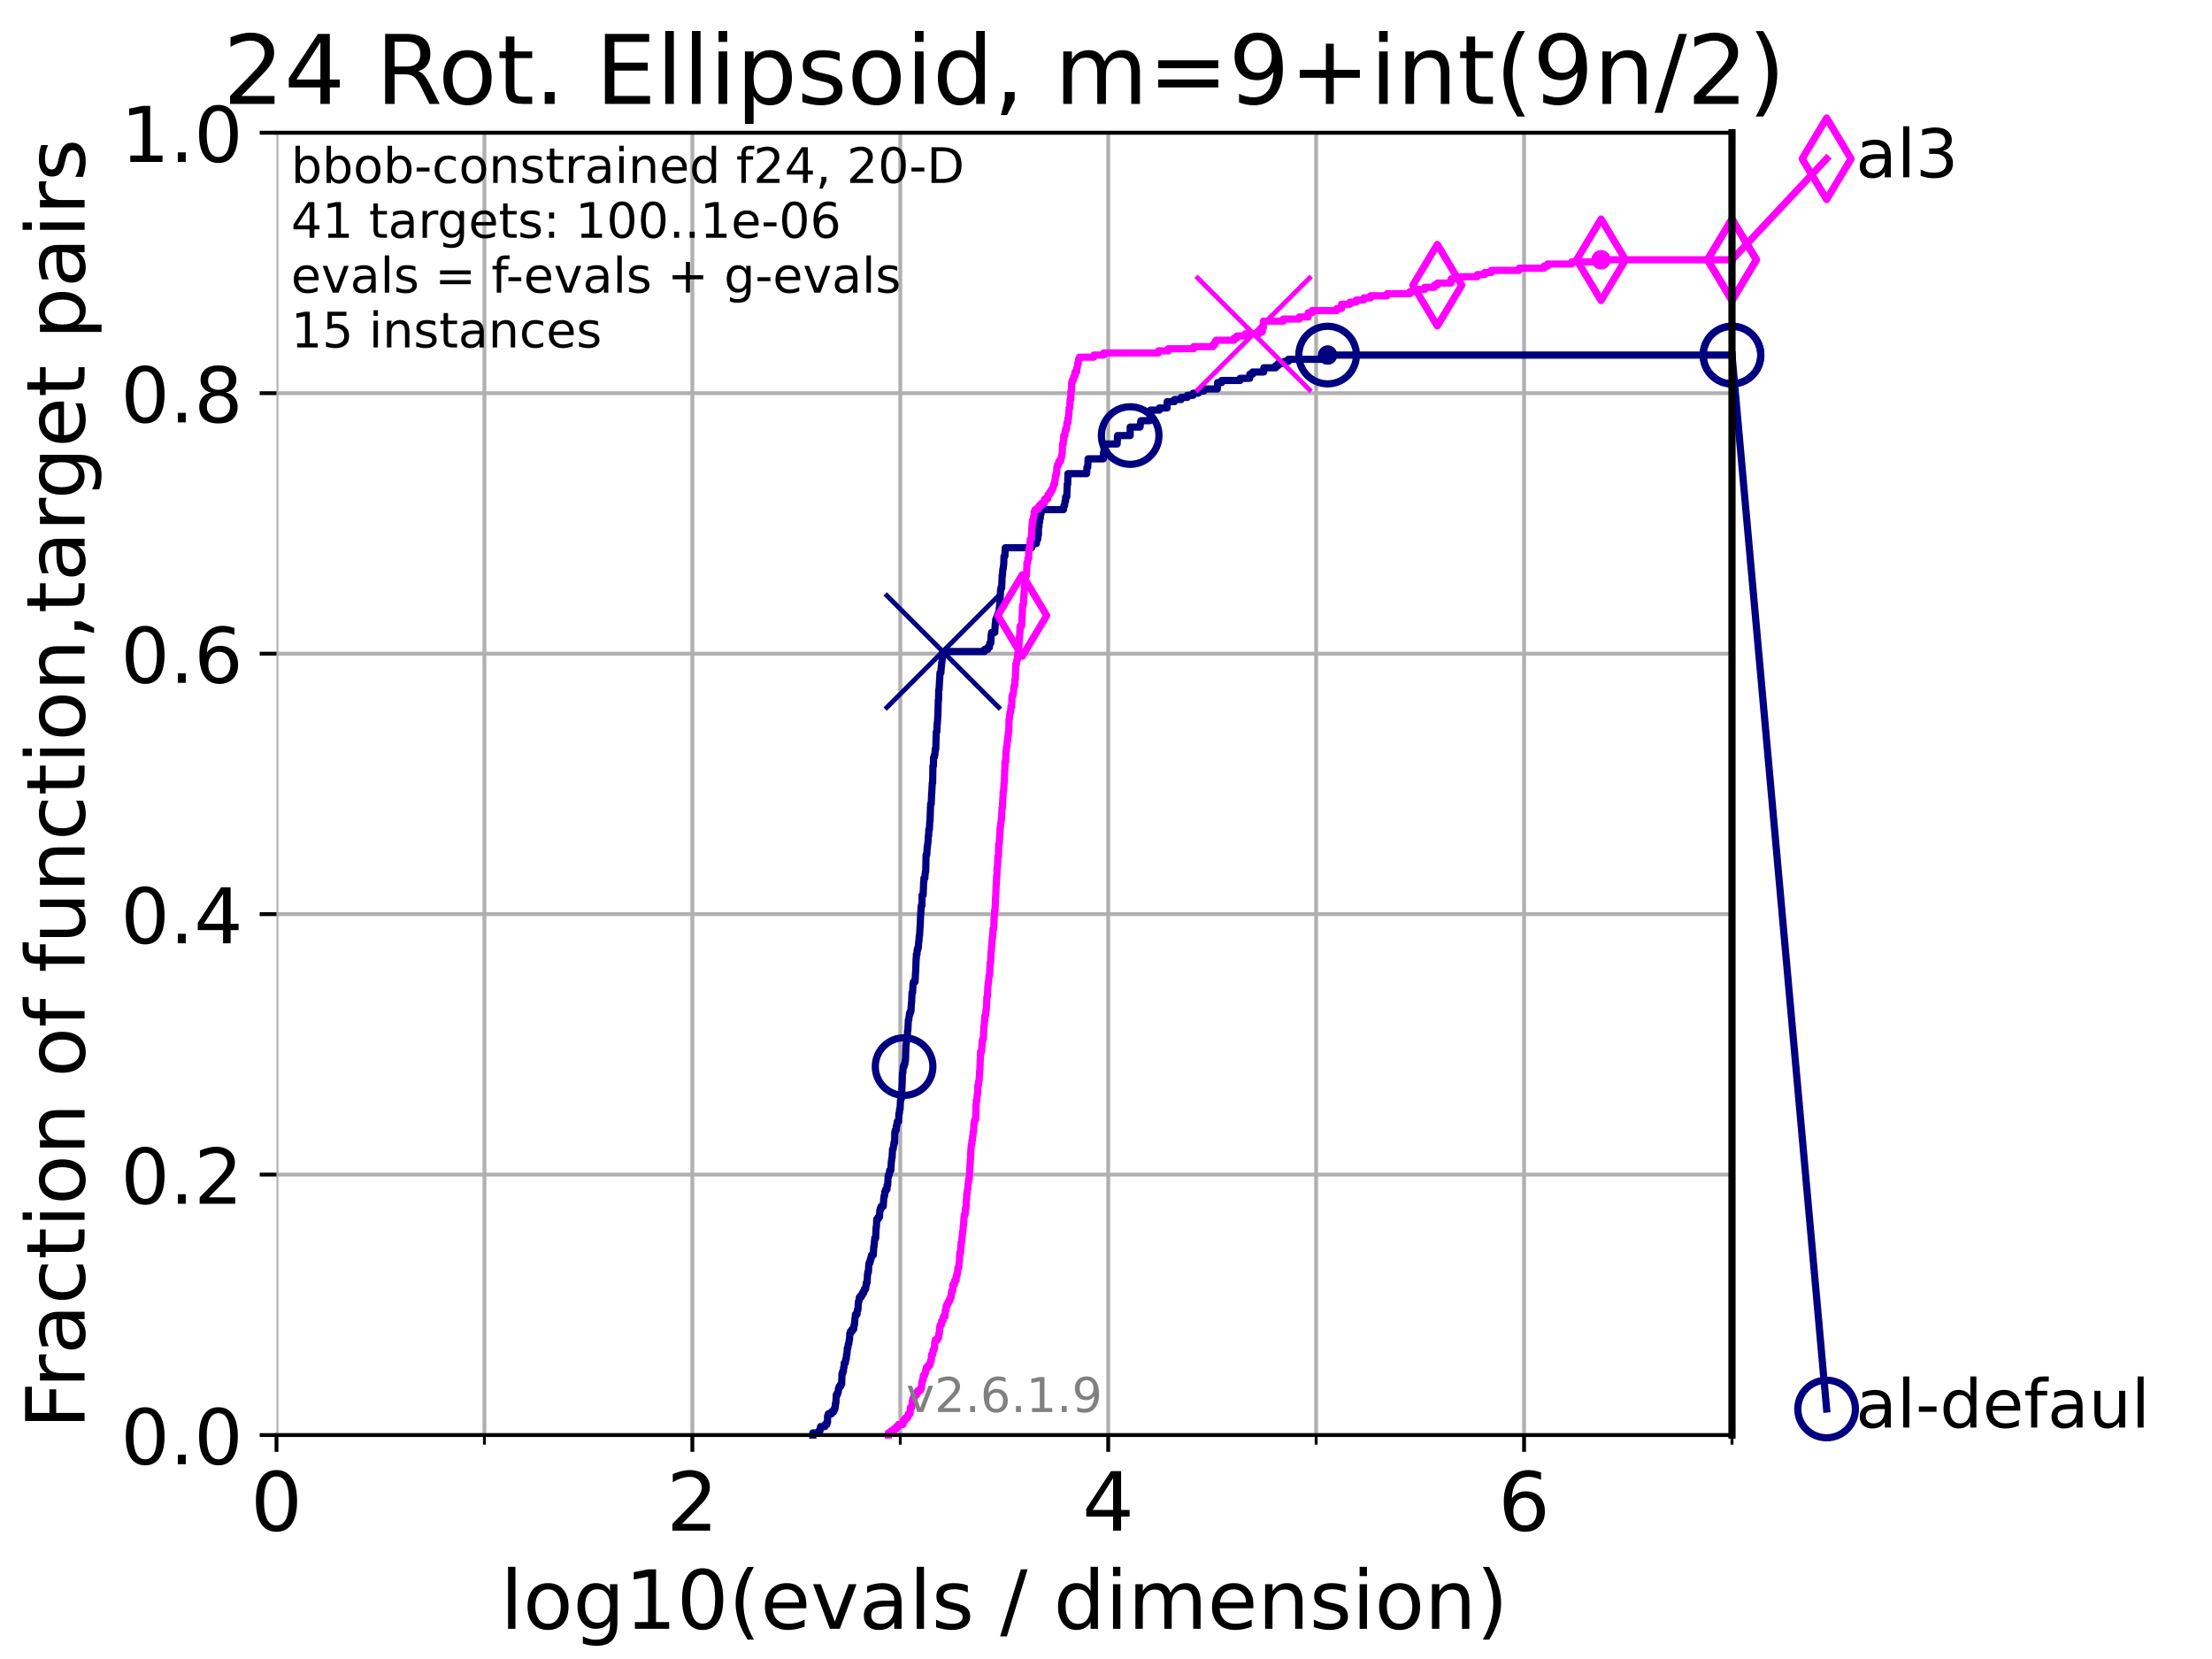 <?xml version="1.0" encoding="utf-8" standalone="no"?>
<!DOCTYPE svg PUBLIC "-//W3C//DTD SVG 1.1//EN"
  "http://www.w3.org/Graphics/SVG/1.1/DTD/svg11.dtd">
<!-- Created with matplotlib (https://matplotlib.org/) -->
<svg height="345.6pt" version="1.1" viewBox="0 0 460.8 345.6" width="460.8pt" xmlns="http://www.w3.org/2000/svg" xmlns:xlink="http://www.w3.org/1999/xlink">
 <defs>
  <style type="text/css">*{stroke-linecap:butt;stroke-linejoin:round;}</style>
 </defs>
 <g id="figure_1">
  <g id="patch_1">
   <path d="M 0 345.6 
L 460.8 345.6 
L 460.8 0 
L 0 0 
z
" style="fill:#ffffff;"/>
  </g>
  <g id="axes_1">
   <g id="patch_2">
    <path d="M 57.6 298.944 
L 360.806 298.944 
L 360.806 27.648 
L 57.6 27.648 
z
" style="fill:#ffffff;"/>
   </g>
   <g id="matplotlib.axis_1">
    <g id="xtick_1">
     <g id="line2d_1">
      <path clip-path="url(#p64e6e74371)" d="M 57.6 298.944 
L 57.6 27.648 
" style="fill:none;stroke:#b0b0b0;stroke-linecap:square;stroke-width:0.8;"/>
     </g>
     <g id="line2d_2">
      <defs>
       <path d="M 0 0 
L 0 3.5 
" id="m663b5f210f" style="stroke:#000000;stroke-width:0.8;"/>
      </defs>
      <g>
       <use style="stroke:#000000;stroke-width:0.8;" x="57.6" xlink:href="#m663b5f210f" y="298.944"/>
      </g>
     </g>
     <g id="text_1">
      <!-- 0 -->
      <g transform="translate(52.192 318.861)scale(0.17 -0.17)">
       <defs>
        <path d="M 31.781 66.406 
Q 24.172 66.406 20.328 58.906 
Q 16.5 51.422 16.5 36.375 
Q 16.5 21.391 20.328 13.891 
Q 24.172 6.391 31.781 6.391 
Q 39.453 6.391 43.281 13.891 
Q 47.125 21.391 47.125 36.375 
Q 47.125 51.422 43.281 58.906 
Q 39.453 66.406 31.781 66.406 
z
M 31.781 74.219 
Q 44.047 74.219 50.516 64.516 
Q 56.984 54.828 56.984 36.375 
Q 56.984 17.969 50.516 8.266 
Q 44.047 -1.422 31.781 -1.422 
Q 19.531 -1.422 13.062 8.266 
Q 6.594 17.969 6.594 36.375 
Q 6.594 54.828 13.062 64.516 
Q 19.531 74.219 31.781 74.219 
z
" id="DejaVuSans-48"/>
       </defs>
       <use xlink:href="#DejaVuSans-48"/>
      </g>
     </g>
    </g>
    <g id="xtick_2">
     <g id="line2d_3">
      <path clip-path="url(#p64e6e74371)" d="M 144.23 298.944 
L 144.23 27.648 
" style="fill:none;stroke:#b0b0b0;stroke-linecap:square;stroke-width:0.8;"/>
     </g>
     <g id="line2d_4">
      <g>
       <use style="stroke:#000000;stroke-width:0.8;" x="144.23" xlink:href="#m663b5f210f" y="298.944"/>
      </g>
     </g>
     <g id="text_2">
      <!-- 2 -->
      <g transform="translate(138.822 318.861)scale(0.17 -0.17)">
       <defs>
        <path d="M 19.188 8.297 
L 53.609 8.297 
L 53.609 0 
L 7.328 0 
L 7.328 8.297 
Q 12.938 14.109 22.625 23.891 
Q 32.328 33.688 34.812 36.531 
Q 39.547 41.844 41.422 45.531 
Q 43.312 49.219 43.312 52.781 
Q 43.312 58.594 39.234 62.25 
Q 35.156 65.922 28.609 65.922 
Q 23.969 65.922 18.812 64.312 
Q 13.672 62.703 7.812 59.422 
L 7.812 69.391 
Q 13.766 71.781 18.938 73 
Q 24.125 74.219 28.422 74.219 
Q 39.75 74.219 46.484 68.547 
Q 53.219 62.891 53.219 53.422 
Q 53.219 48.922 51.531 44.891 
Q 49.859 40.875 45.406 35.406 
Q 44.188 33.984 37.641 27.219 
Q 31.109 20.453 19.188 8.297 
z
" id="DejaVuSans-50"/>
       </defs>
       <use xlink:href="#DejaVuSans-50"/>
      </g>
     </g>
    </g>
    <g id="xtick_3">
     <g id="line2d_5">
      <path clip-path="url(#p64e6e74371)" d="M 230.861 298.944 
L 230.861 27.648 
" style="fill:none;stroke:#b0b0b0;stroke-linecap:square;stroke-width:0.8;"/>
     </g>
     <g id="line2d_6">
      <g>
       <use style="stroke:#000000;stroke-width:0.8;" x="230.861" xlink:href="#m663b5f210f" y="298.944"/>
      </g>
     </g>
     <g id="text_3">
      <!-- 4 -->
      <g transform="translate(225.453 318.861)scale(0.17 -0.17)">
       <defs>
        <path d="M 37.797 64.312 
L 12.891 25.391 
L 37.797 25.391 
z
M 35.203 72.906 
L 47.609 72.906 
L 47.609 25.391 
L 58.016 25.391 
L 58.016 17.188 
L 47.609 17.188 
L 47.609 0 
L 37.797 0 
L 37.797 17.188 
L 4.891 17.188 
L 4.891 26.703 
z
" id="DejaVuSans-52"/>
       </defs>
       <use xlink:href="#DejaVuSans-52"/>
      </g>
     </g>
    </g>
    <g id="xtick_4">
     <g id="line2d_7">
      <path clip-path="url(#p64e6e74371)" d="M 317.491 298.944 
L 317.491 27.648 
" style="fill:none;stroke:#b0b0b0;stroke-linecap:square;stroke-width:0.8;"/>
     </g>
     <g id="line2d_8">
      <g>
       <use style="stroke:#000000;stroke-width:0.8;" x="317.491" xlink:href="#m663b5f210f" y="298.944"/>
      </g>
     </g>
     <g id="text_4">
      <!-- 6 -->
      <g transform="translate(312.083 318.861)scale(0.17 -0.17)">
       <defs>
        <path d="M 33.016 40.375 
Q 26.375 40.375 22.484 35.828 
Q 18.609 31.297 18.609 23.391 
Q 18.609 15.531 22.484 10.953 
Q 26.375 6.391 33.016 6.391 
Q 39.656 6.391 43.531 10.953 
Q 47.406 15.531 47.406 23.391 
Q 47.406 31.297 43.531 35.828 
Q 39.656 40.375 33.016 40.375 
z
M 52.594 71.297 
L 52.594 62.312 
Q 48.875 64.062 45.094 64.984 
Q 41.312 65.922 37.594 65.922 
Q 27.828 65.922 22.672 59.328 
Q 17.531 52.734 16.797 39.406 
Q 19.672 43.656 24.016 45.922 
Q 28.375 48.188 33.594 48.188 
Q 44.578 48.188 50.953 41.516 
Q 57.328 34.859 57.328 23.391 
Q 57.328 12.156 50.688 5.359 
Q 44.047 -1.422 33.016 -1.422 
Q 20.359 -1.422 13.672 8.266 
Q 6.984 17.969 6.984 36.375 
Q 6.984 53.656 15.188 63.938 
Q 23.391 74.219 37.203 74.219 
Q 40.922 74.219 44.703 73.484 
Q 48.484 72.75 52.594 71.297 
z
" id="DejaVuSans-54"/>
       </defs>
       <use xlink:href="#DejaVuSans-54"/>
      </g>
     </g>
    </g>
    <g id="xtick_5">
     <g id="line2d_9">
      <path clip-path="url(#p64e6e74371)" d="M 100.915 298.944 
L 100.915 27.648 
" style="fill:none;stroke:#b0b0b0;stroke-linecap:square;stroke-width:0.8;"/>
     </g>
     <g id="line2d_10">
      <defs>
       <path d="M 0 0 
L 0 2 
" id="mc7a61b47db" style="stroke:#000000;stroke-width:0.6;"/>
      </defs>
      <g>
       <use style="stroke:#000000;stroke-width:0.6;" x="100.915" xlink:href="#mc7a61b47db" y="298.944"/>
      </g>
     </g>
    </g>
    <g id="xtick_6">
     <g id="line2d_11">
      <path clip-path="url(#p64e6e74371)" d="M 187.546 298.944 
L 187.546 27.648 
" style="fill:none;stroke:#b0b0b0;stroke-linecap:square;stroke-width:0.8;"/>
     </g>
     <g id="line2d_12">
      <g>
       <use style="stroke:#000000;stroke-width:0.6;" x="187.546" xlink:href="#mc7a61b47db" y="298.944"/>
      </g>
     </g>
    </g>
    <g id="xtick_7">
     <g id="line2d_13">
      <path clip-path="url(#p64e6e74371)" d="M 274.176 298.944 
L 274.176 27.648 
" style="fill:none;stroke:#b0b0b0;stroke-linecap:square;stroke-width:0.8;"/>
     </g>
     <g id="line2d_14">
      <g>
       <use style="stroke:#000000;stroke-width:0.6;" x="274.176" xlink:href="#mc7a61b47db" y="298.944"/>
      </g>
     </g>
    </g>
    <g id="xtick_8">
     <g id="line2d_15">
      <path clip-path="url(#p64e6e74371)" d="M 360.806 298.944 
L 360.806 27.648 
" style="fill:none;stroke:#b0b0b0;stroke-linecap:square;stroke-width:0.8;"/>
     </g>
     <g id="line2d_16">
      <g>
       <use style="stroke:#000000;stroke-width:0.6;" x="360.806" xlink:href="#mc7a61b47db" y="298.944"/>
      </g>
     </g>
    </g>
    <g id="text_5">
     <!-- log10(evals / dimension) -->
     <g transform="translate(104.239 339.314)scale(0.17 -0.17)">
      <defs>
       <path d="M 9.422 75.984 
L 18.406 75.984 
L 18.406 0 
L 9.422 0 
z
" id="DejaVuSans-108"/>
       <path d="M 30.609 48.391 
Q 23.391 48.391 19.188 42.75 
Q 14.984 37.109 14.984 27.297 
Q 14.984 17.484 19.156 11.844 
Q 23.344 6.203 30.609 6.203 
Q 37.797 6.203 41.984 11.859 
Q 46.188 17.531 46.188 27.297 
Q 46.188 37.016 41.984 42.703 
Q 37.797 48.391 30.609 48.391 
z
M 30.609 56 
Q 42.328 56 49.016 48.375 
Q 55.719 40.766 55.719 27.297 
Q 55.719 13.875 49.016 6.219 
Q 42.328 -1.422 30.609 -1.422 
Q 18.844 -1.422 12.172 6.219 
Q 5.516 13.875 5.516 27.297 
Q 5.516 40.766 12.172 48.375 
Q 18.844 56 30.609 56 
z
" id="DejaVuSans-111"/>
       <path d="M 45.406 27.984 
Q 45.406 37.75 41.375 43.109 
Q 37.359 48.484 30.078 48.484 
Q 22.859 48.484 18.828 43.109 
Q 14.797 37.75 14.797 27.984 
Q 14.797 18.266 18.828 12.891 
Q 22.859 7.516 30.078 7.516 
Q 37.359 7.516 41.375 12.891 
Q 45.406 18.266 45.406 27.984 
z
M 54.391 6.781 
Q 54.391 -7.172 48.188 -13.984 
Q 42 -20.797 29.203 -20.797 
Q 24.469 -20.797 20.266 -20.094 
Q 16.062 -19.391 12.109 -17.922 
L 12.109 -9.188 
Q 16.062 -11.328 19.922 -12.344 
Q 23.781 -13.375 27.781 -13.375 
Q 36.625 -13.375 41.016 -8.766 
Q 45.406 -4.156 45.406 5.172 
L 45.406 9.625 
Q 42.625 4.781 38.281 2.391 
Q 33.938 0 27.875 0 
Q 17.828 0 11.672 7.656 
Q 5.516 15.328 5.516 27.984 
Q 5.516 40.672 11.672 48.328 
Q 17.828 56 27.875 56 
Q 33.938 56 38.281 53.609 
Q 42.625 51.219 45.406 46.391 
L 45.406 54.688 
L 54.391 54.688 
z
" id="DejaVuSans-103"/>
       <path d="M 12.406 8.297 
L 28.516 8.297 
L 28.516 63.922 
L 10.984 60.406 
L 10.984 69.391 
L 28.422 72.906 
L 38.281 72.906 
L 38.281 8.297 
L 54.391 8.297 
L 54.391 0 
L 12.406 0 
z
" id="DejaVuSans-49"/>
       <path d="M 31 75.875 
Q 24.469 64.656 21.281 53.656 
Q 18.109 42.672 18.109 31.391 
Q 18.109 20.125 21.312 9.062 
Q 24.516 -2 31 -13.188 
L 23.188 -13.188 
Q 15.875 -1.703 12.234 9.375 
Q 8.594 20.453 8.594 31.391 
Q 8.594 42.281 12.203 53.312 
Q 15.828 64.359 23.188 75.875 
z
" id="DejaVuSans-40"/>
       <path d="M 56.203 29.594 
L 56.203 25.203 
L 14.891 25.203 
Q 15.484 15.922 20.484 11.062 
Q 25.484 6.203 34.422 6.203 
Q 39.594 6.203 44.453 7.469 
Q 49.312 8.734 54.109 11.281 
L 54.109 2.781 
Q 49.266 0.734 44.188 -0.344 
Q 39.109 -1.422 33.891 -1.422 
Q 20.797 -1.422 13.156 6.188 
Q 5.516 13.812 5.516 26.812 
Q 5.516 40.234 12.766 48.109 
Q 20.016 56 32.328 56 
Q 43.359 56 49.781 48.891 
Q 56.203 41.797 56.203 29.594 
z
M 47.219 32.234 
Q 47.125 39.594 43.094 43.984 
Q 39.062 48.391 32.422 48.391 
Q 24.906 48.391 20.391 44.141 
Q 15.875 39.891 15.188 32.172 
z
" id="DejaVuSans-101"/>
       <path d="M 2.984 54.688 
L 12.5 54.688 
L 29.594 8.797 
L 46.688 54.688 
L 56.203 54.688 
L 35.688 0 
L 23.484 0 
z
" id="DejaVuSans-118"/>
       <path d="M 34.281 27.484 
Q 23.391 27.484 19.188 25 
Q 14.984 22.516 14.984 16.5 
Q 14.984 11.719 18.141 8.906 
Q 21.297 6.109 26.703 6.109 
Q 34.188 6.109 38.703 11.406 
Q 43.219 16.703 43.219 25.484 
L 43.219 27.484 
z
M 52.203 31.203 
L 52.203 0 
L 43.219 0 
L 43.219 8.297 
Q 40.141 3.328 35.547 0.953 
Q 30.953 -1.422 24.312 -1.422 
Q 15.922 -1.422 10.953 3.297 
Q 6 8.016 6 15.922 
Q 6 25.141 12.172 29.828 
Q 18.359 34.516 30.609 34.516 
L 43.219 34.516 
L 43.219 35.406 
Q 43.219 41.609 39.141 45 
Q 35.062 48.391 27.688 48.391 
Q 23 48.391 18.547 47.266 
Q 14.109 46.141 10.016 43.891 
L 10.016 52.203 
Q 14.938 54.109 19.578 55.047 
Q 24.219 56 28.609 56 
Q 40.484 56 46.344 49.844 
Q 52.203 43.703 52.203 31.203 
z
" id="DejaVuSans-97"/>
       <path d="M 44.281 53.078 
L 44.281 44.578 
Q 40.484 46.531 36.375 47.5 
Q 32.281 48.484 27.875 48.484 
Q 21.188 48.484 17.844 46.438 
Q 14.5 44.391 14.5 40.281 
Q 14.5 37.156 16.891 35.375 
Q 19.281 33.594 26.516 31.984 
L 29.594 31.297 
Q 39.156 29.25 43.188 25.516 
Q 47.219 21.781 47.219 15.094 
Q 47.219 7.469 41.188 3.016 
Q 35.156 -1.422 24.609 -1.422 
Q 20.219 -1.422 15.453 -0.562 
Q 10.688 0.297 5.422 2 
L 5.422 11.281 
Q 10.406 8.688 15.234 7.391 
Q 20.062 6.109 24.812 6.109 
Q 31.156 6.109 34.562 8.281 
Q 37.984 10.453 37.984 14.406 
Q 37.984 18.062 35.516 20.016 
Q 33.062 21.969 24.703 23.781 
L 21.578 24.516 
Q 13.234 26.266 9.516 29.906 
Q 5.812 33.547 5.812 39.891 
Q 5.812 47.609 11.281 51.797 
Q 16.75 56 26.812 56 
Q 31.781 56 36.172 55.266 
Q 40.578 54.547 44.281 53.078 
z
" id="DejaVuSans-115"/>
       <path id="DejaVuSans-32"/>
       <path d="M 25.391 72.906 
L 33.688 72.906 
L 8.297 -9.281 
L 0 -9.281 
z
" id="DejaVuSans-47"/>
       <path d="M 45.406 46.391 
L 45.406 75.984 
L 54.391 75.984 
L 54.391 0 
L 45.406 0 
L 45.406 8.203 
Q 42.578 3.328 38.25 0.953 
Q 33.938 -1.422 27.875 -1.422 
Q 17.969 -1.422 11.734 6.484 
Q 5.516 14.406 5.516 27.297 
Q 5.516 40.188 11.734 48.094 
Q 17.969 56 27.875 56 
Q 33.938 56 38.25 53.625 
Q 42.578 51.266 45.406 46.391 
z
M 14.797 27.297 
Q 14.797 17.391 18.875 11.75 
Q 22.953 6.109 30.078 6.109 
Q 37.203 6.109 41.297 11.75 
Q 45.406 17.391 45.406 27.297 
Q 45.406 37.203 41.297 42.844 
Q 37.203 48.484 30.078 48.484 
Q 22.953 48.484 18.875 42.844 
Q 14.797 37.203 14.797 27.297 
z
" id="DejaVuSans-100"/>
       <path d="M 9.422 54.688 
L 18.406 54.688 
L 18.406 0 
L 9.422 0 
z
M 9.422 75.984 
L 18.406 75.984 
L 18.406 64.594 
L 9.422 64.594 
z
" id="DejaVuSans-105"/>
       <path d="M 52 44.188 
Q 55.375 50.25 60.062 53.125 
Q 64.75 56 71.094 56 
Q 79.641 56 84.281 50.016 
Q 88.922 44.047 88.922 33.016 
L 88.922 0 
L 79.891 0 
L 79.891 32.719 
Q 79.891 40.578 77.094 44.375 
Q 74.312 48.188 68.609 48.188 
Q 61.625 48.188 57.562 43.547 
Q 53.516 38.922 53.516 30.906 
L 53.516 0 
L 44.484 0 
L 44.484 32.719 
Q 44.484 40.625 41.703 44.406 
Q 38.922 48.188 33.109 48.188 
Q 26.219 48.188 22.156 43.531 
Q 18.109 38.875 18.109 30.906 
L 18.109 0 
L 9.078 0 
L 9.078 54.688 
L 18.109 54.688 
L 18.109 46.188 
Q 21.188 51.219 25.484 53.609 
Q 29.781 56 35.688 56 
Q 41.656 56 45.828 52.969 
Q 50 49.953 52 44.188 
z
" id="DejaVuSans-109"/>
       <path d="M 54.891 33.016 
L 54.891 0 
L 45.906 0 
L 45.906 32.719 
Q 45.906 40.484 42.875 44.328 
Q 39.844 48.188 33.797 48.188 
Q 26.516 48.188 22.312 43.547 
Q 18.109 38.922 18.109 30.906 
L 18.109 0 
L 9.078 0 
L 9.078 54.688 
L 18.109 54.688 
L 18.109 46.188 
Q 21.344 51.125 25.703 53.562 
Q 30.078 56 35.797 56 
Q 45.219 56 50.047 50.172 
Q 54.891 44.344 54.891 33.016 
z
" id="DejaVuSans-110"/>
       <path d="M 8.016 75.875 
L 15.828 75.875 
Q 23.141 64.359 26.781 53.312 
Q 30.422 42.281 30.422 31.391 
Q 30.422 20.453 26.781 9.375 
Q 23.141 -1.703 15.828 -13.188 
L 8.016 -13.188 
Q 14.5 -2 17.703 9.062 
Q 20.906 20.125 20.906 31.391 
Q 20.906 42.672 17.703 53.656 
Q 14.5 64.656 8.016 75.875 
z
" id="DejaVuSans-41"/>
      </defs>
      <use xlink:href="#DejaVuSans-108"/>
      <use x="27.783" xlink:href="#DejaVuSans-111"/>
      <use x="88.965" xlink:href="#DejaVuSans-103"/>
      <use x="152.441" xlink:href="#DejaVuSans-49"/>
      <use x="216.064" xlink:href="#DejaVuSans-48"/>
      <use x="279.688" xlink:href="#DejaVuSans-40"/>
      <use x="318.701" xlink:href="#DejaVuSans-101"/>
      <use x="380.225" xlink:href="#DejaVuSans-118"/>
      <use x="439.404" xlink:href="#DejaVuSans-97"/>
      <use x="500.684" xlink:href="#DejaVuSans-108"/>
      <use x="528.467" xlink:href="#DejaVuSans-115"/>
      <use x="580.566" xlink:href="#DejaVuSans-32"/>
      <use x="612.354" xlink:href="#DejaVuSans-47"/>
      <use x="646.045" xlink:href="#DejaVuSans-32"/>
      <use x="677.832" xlink:href="#DejaVuSans-100"/>
      <use x="741.309" xlink:href="#DejaVuSans-105"/>
      <use x="769.092" xlink:href="#DejaVuSans-109"/>
      <use x="866.504" xlink:href="#DejaVuSans-101"/>
      <use x="928.027" xlink:href="#DejaVuSans-110"/>
      <use x="991.406" xlink:href="#DejaVuSans-115"/>
      <use x="1043.506" xlink:href="#DejaVuSans-105"/>
      <use x="1071.289" xlink:href="#DejaVuSans-111"/>
      <use x="1132.471" xlink:href="#DejaVuSans-110"/>
      <use x="1195.85" xlink:href="#DejaVuSans-41"/>
     </g>
    </g>
   </g>
   <g id="matplotlib.axis_2">
    <g id="ytick_1">
     <g id="line2d_17">
      <path clip-path="url(#p64e6e74371)" d="M 57.6 298.944 
L 360.806 298.944 
" style="fill:none;stroke:#b0b0b0;stroke-linecap:square;stroke-width:0.8;"/>
     </g>
     <g id="line2d_18">
      <defs>
       <path d="M 0 0 
L -3.5 0 
" id="m6ffcc39609" style="stroke:#000000;stroke-width:0.8;"/>
      </defs>
      <g>
       <use style="stroke:#000000;stroke-width:0.8;" x="57.6" xlink:href="#m6ffcc39609" y="298.944"/>
      </g>
     </g>
     <g id="text_6">
      <!-- 0.0 -->
      <g transform="translate(25.155 305.023)scale(0.16 -0.16)">
       <defs>
        <path d="M 10.688 12.406 
L 21 12.406 
L 21 0 
L 10.688 0 
z
" id="DejaVuSans-46"/>
       </defs>
       <use xlink:href="#DejaVuSans-48"/>
       <use x="63.623" xlink:href="#DejaVuSans-46"/>
       <use x="95.41" xlink:href="#DejaVuSans-48"/>
      </g>
     </g>
    </g>
    <g id="ytick_2">
     <g id="line2d_19">
      <path clip-path="url(#p64e6e74371)" d="M 57.6 244.685 
L 360.806 244.685 
" style="fill:none;stroke:#b0b0b0;stroke-linecap:square;stroke-width:0.8;"/>
     </g>
     <g id="line2d_20">
      <g>
       <use style="stroke:#000000;stroke-width:0.8;" x="57.6" xlink:href="#m6ffcc39609" y="244.685"/>
      </g>
     </g>
     <g id="text_7">
      <!-- 0.2 -->
      <g transform="translate(25.155 250.764)scale(0.16 -0.16)">
       <use xlink:href="#DejaVuSans-48"/>
       <use x="63.623" xlink:href="#DejaVuSans-46"/>
       <use x="95.41" xlink:href="#DejaVuSans-50"/>
      </g>
     </g>
    </g>
    <g id="ytick_3">
     <g id="line2d_21">
      <path clip-path="url(#p64e6e74371)" d="M 57.6 190.426 
L 360.806 190.426 
" style="fill:none;stroke:#b0b0b0;stroke-linecap:square;stroke-width:0.8;"/>
     </g>
     <g id="line2d_22">
      <g>
       <use style="stroke:#000000;stroke-width:0.8;" x="57.6" xlink:href="#m6ffcc39609" y="190.426"/>
      </g>
     </g>
     <g id="text_8">
      <!-- 0.4 -->
      <g transform="translate(25.155 196.504)scale(0.16 -0.16)">
       <use xlink:href="#DejaVuSans-48"/>
       <use x="63.623" xlink:href="#DejaVuSans-46"/>
       <use x="95.41" xlink:href="#DejaVuSans-52"/>
      </g>
     </g>
    </g>
    <g id="ytick_4">
     <g id="line2d_23">
      <path clip-path="url(#p64e6e74371)" d="M 57.6 136.166 
L 360.806 136.166 
" style="fill:none;stroke:#b0b0b0;stroke-linecap:square;stroke-width:0.8;"/>
     </g>
     <g id="line2d_24">
      <g>
       <use style="stroke:#000000;stroke-width:0.8;" x="57.6" xlink:href="#m6ffcc39609" y="136.166"/>
      </g>
     </g>
     <g id="text_9">
      <!-- 0.6 -->
      <g transform="translate(25.155 142.245)scale(0.16 -0.16)">
       <use xlink:href="#DejaVuSans-48"/>
       <use x="63.623" xlink:href="#DejaVuSans-46"/>
       <use x="95.41" xlink:href="#DejaVuSans-54"/>
      </g>
     </g>
    </g>
    <g id="ytick_5">
     <g id="line2d_25">
      <path clip-path="url(#p64e6e74371)" d="M 57.6 81.907 
L 360.806 81.907 
" style="fill:none;stroke:#b0b0b0;stroke-linecap:square;stroke-width:0.8;"/>
     </g>
     <g id="line2d_26">
      <g>
       <use style="stroke:#000000;stroke-width:0.8;" x="57.6" xlink:href="#m6ffcc39609" y="81.907"/>
      </g>
     </g>
     <g id="text_10">
      <!-- 0.8 -->
      <g transform="translate(25.155 87.986)scale(0.16 -0.16)">
       <defs>
        <path d="M 31.781 34.625 
Q 24.75 34.625 20.719 30.859 
Q 16.703 27.094 16.703 20.516 
Q 16.703 13.922 20.719 10.156 
Q 24.75 6.391 31.781 6.391 
Q 38.812 6.391 42.859 10.172 
Q 46.922 13.969 46.922 20.516 
Q 46.922 27.094 42.891 30.859 
Q 38.875 34.625 31.781 34.625 
z
M 21.922 38.812 
Q 15.578 40.375 12.031 44.719 
Q 8.5 49.078 8.5 55.328 
Q 8.5 64.062 14.719 69.141 
Q 20.953 74.219 31.781 74.219 
Q 42.672 74.219 48.875 69.141 
Q 55.078 64.062 55.078 55.328 
Q 55.078 49.078 51.531 44.719 
Q 48 40.375 41.703 38.812 
Q 48.828 37.156 52.797 32.312 
Q 56.781 27.484 56.781 20.516 
Q 56.781 9.906 50.312 4.234 
Q 43.844 -1.422 31.781 -1.422 
Q 19.734 -1.422 13.25 4.234 
Q 6.781 9.906 6.781 20.516 
Q 6.781 27.484 10.781 32.312 
Q 14.797 37.156 21.922 38.812 
z
M 18.312 54.391 
Q 18.312 48.734 21.844 45.562 
Q 25.391 42.391 31.781 42.391 
Q 38.141 42.391 41.719 45.562 
Q 45.312 48.734 45.312 54.391 
Q 45.312 60.062 41.719 63.234 
Q 38.141 66.406 31.781 66.406 
Q 25.391 66.406 21.844 63.234 
Q 18.312 60.062 18.312 54.391 
z
" id="DejaVuSans-56"/>
       </defs>
       <use xlink:href="#DejaVuSans-48"/>
       <use x="63.623" xlink:href="#DejaVuSans-46"/>
       <use x="95.41" xlink:href="#DejaVuSans-56"/>
      </g>
     </g>
    </g>
    <g id="ytick_6">
     <g id="line2d_27">
      <path clip-path="url(#p64e6e74371)" d="M 57.6 27.648 
L 360.806 27.648 
" style="fill:none;stroke:#b0b0b0;stroke-linecap:square;stroke-width:0.8;"/>
     </g>
     <g id="line2d_28">
      <g>
       <use style="stroke:#000000;stroke-width:0.8;" x="57.6" xlink:href="#m6ffcc39609" y="27.648"/>
      </g>
     </g>
     <g id="text_11">
      <!-- 1.0 -->
      <g transform="translate(25.155 33.727)scale(0.16 -0.16)">
       <use xlink:href="#DejaVuSans-49"/>
       <use x="63.623" xlink:href="#DejaVuSans-46"/>
       <use x="95.41" xlink:href="#DejaVuSans-48"/>
      </g>
     </g>
    </g>
    <g id="text_12">
     <!-- Fraction of function,target pairs -->
     <g transform="translate(17.62 297.681)rotate(-90)scale(0.17 -0.17)">
      <defs>
       <path d="M 9.812 72.906 
L 51.703 72.906 
L 51.703 64.594 
L 19.672 64.594 
L 19.672 43.109 
L 48.578 43.109 
L 48.578 34.812 
L 19.672 34.812 
L 19.672 0 
L 9.812 0 
z
" id="DejaVuSans-70"/>
       <path d="M 41.109 46.297 
Q 39.594 47.172 37.812 47.578 
Q 36.031 48 33.891 48 
Q 26.266 48 22.188 43.047 
Q 18.109 38.094 18.109 28.812 
L 18.109 0 
L 9.078 0 
L 9.078 54.688 
L 18.109 54.688 
L 18.109 46.188 
Q 20.953 51.172 25.484 53.578 
Q 30.031 56 36.531 56 
Q 37.453 56 38.578 55.875 
Q 39.703 55.766 41.062 55.516 
z
" id="DejaVuSans-114"/>
       <path d="M 48.781 52.594 
L 48.781 44.188 
Q 44.969 46.297 41.141 47.344 
Q 37.312 48.391 33.406 48.391 
Q 24.656 48.391 19.812 42.844 
Q 14.984 37.312 14.984 27.297 
Q 14.984 17.281 19.812 11.734 
Q 24.656 6.203 33.406 6.203 
Q 37.312 6.203 41.141 7.25 
Q 44.969 8.297 48.781 10.406 
L 48.781 2.094 
Q 45.016 0.344 40.984 -0.531 
Q 36.969 -1.422 32.422 -1.422 
Q 20.062 -1.422 12.781 6.344 
Q 5.516 14.109 5.516 27.297 
Q 5.516 40.672 12.859 48.328 
Q 20.219 56 33.016 56 
Q 37.156 56 41.109 55.141 
Q 45.062 54.297 48.781 52.594 
z
" id="DejaVuSans-99"/>
       <path d="M 18.312 70.219 
L 18.312 54.688 
L 36.812 54.688 
L 36.812 47.703 
L 18.312 47.703 
L 18.312 18.016 
Q 18.312 11.328 20.141 9.422 
Q 21.969 7.516 27.594 7.516 
L 36.812 7.516 
L 36.812 0 
L 27.594 0 
Q 17.188 0 13.234 3.875 
Q 9.281 7.766 9.281 18.016 
L 9.281 47.703 
L 2.688 47.703 
L 2.688 54.688 
L 9.281 54.688 
L 9.281 70.219 
z
" id="DejaVuSans-116"/>
       <path d="M 37.109 75.984 
L 37.109 68.5 
L 28.516 68.5 
Q 23.688 68.5 21.797 66.547 
Q 19.922 64.594 19.922 59.516 
L 19.922 54.688 
L 34.719 54.688 
L 34.719 47.703 
L 19.922 47.703 
L 19.922 0 
L 10.891 0 
L 10.891 47.703 
L 2.297 47.703 
L 2.297 54.688 
L 10.891 54.688 
L 10.891 58.5 
Q 10.891 67.625 15.141 71.797 
Q 19.391 75.984 28.609 75.984 
z
" id="DejaVuSans-102"/>
       <path d="M 8.5 21.578 
L 8.5 54.688 
L 17.484 54.688 
L 17.484 21.922 
Q 17.484 14.156 20.5 10.266 
Q 23.531 6.391 29.594 6.391 
Q 36.859 6.391 41.078 11.031 
Q 45.312 15.672 45.312 23.688 
L 45.312 54.688 
L 54.297 54.688 
L 54.297 0 
L 45.312 0 
L 45.312 8.406 
Q 42.047 3.422 37.719 1 
Q 33.406 -1.422 27.688 -1.422 
Q 18.266 -1.422 13.375 4.438 
Q 8.5 10.297 8.5 21.578 
z
M 31.109 56 
z
" id="DejaVuSans-117"/>
       <path d="M 11.719 12.406 
L 22.016 12.406 
L 22.016 4 
L 14.016 -11.625 
L 7.719 -11.625 
L 11.719 4 
z
" id="DejaVuSans-44"/>
       <path d="M 18.109 8.203 
L 18.109 -20.797 
L 9.078 -20.797 
L 9.078 54.688 
L 18.109 54.688 
L 18.109 46.391 
Q 20.953 51.266 25.266 53.625 
Q 29.594 56 35.594 56 
Q 45.562 56 51.781 48.094 
Q 58.016 40.188 58.016 27.297 
Q 58.016 14.406 51.781 6.484 
Q 45.562 -1.422 35.594 -1.422 
Q 29.594 -1.422 25.266 0.953 
Q 20.953 3.328 18.109 8.203 
z
M 48.688 27.297 
Q 48.688 37.203 44.609 42.844 
Q 40.531 48.484 33.406 48.484 
Q 26.266 48.484 22.188 42.844 
Q 18.109 37.203 18.109 27.297 
Q 18.109 17.391 22.188 11.75 
Q 26.266 6.109 33.406 6.109 
Q 40.531 6.109 44.609 11.75 
Q 48.688 17.391 48.688 27.297 
z
" id="DejaVuSans-112"/>
      </defs>
      <use xlink:href="#DejaVuSans-70"/>
      <use x="50.27" xlink:href="#DejaVuSans-114"/>
      <use x="91.383" xlink:href="#DejaVuSans-97"/>
      <use x="152.662" xlink:href="#DejaVuSans-99"/>
      <use x="207.643" xlink:href="#DejaVuSans-116"/>
      <use x="246.852" xlink:href="#DejaVuSans-105"/>
      <use x="274.635" xlink:href="#DejaVuSans-111"/>
      <use x="335.816" xlink:href="#DejaVuSans-110"/>
      <use x="399.195" xlink:href="#DejaVuSans-32"/>
      <use x="430.982" xlink:href="#DejaVuSans-111"/>
      <use x="492.164" xlink:href="#DejaVuSans-102"/>
      <use x="527.369" xlink:href="#DejaVuSans-32"/>
      <use x="559.156" xlink:href="#DejaVuSans-102"/>
      <use x="594.361" xlink:href="#DejaVuSans-117"/>
      <use x="657.74" xlink:href="#DejaVuSans-110"/>
      <use x="721.119" xlink:href="#DejaVuSans-99"/>
      <use x="776.1" xlink:href="#DejaVuSans-116"/>
      <use x="815.309" xlink:href="#DejaVuSans-105"/>
      <use x="843.092" xlink:href="#DejaVuSans-111"/>
      <use x="904.273" xlink:href="#DejaVuSans-110"/>
      <use x="967.652" xlink:href="#DejaVuSans-44"/>
      <use x="999.439" xlink:href="#DejaVuSans-116"/>
      <use x="1038.648" xlink:href="#DejaVuSans-97"/>
      <use x="1099.928" xlink:href="#DejaVuSans-114"/>
      <use x="1139.291" xlink:href="#DejaVuSans-103"/>
      <use x="1202.768" xlink:href="#DejaVuSans-101"/>
      <use x="1264.291" xlink:href="#DejaVuSans-116"/>
      <use x="1303.5" xlink:href="#DejaVuSans-32"/>
      <use x="1335.287" xlink:href="#DejaVuSans-112"/>
      <use x="1398.764" xlink:href="#DejaVuSans-97"/>
      <use x="1460.043" xlink:href="#DejaVuSans-105"/>
      <use x="1487.826" xlink:href="#DejaVuSans-114"/>
      <use x="1528.939" xlink:href="#DejaVuSans-115"/>
     </g>
    </g>
   </g>
   <g id="line2d_29">
    <defs>
     <path d="M 0 1.5 
C 0.398 1.5 0.779 1.342 1.061 1.061 
C 1.342 0.779 1.5 0.398 1.5 0 
C 1.5 -0.398 1.342 -0.779 1.061 -1.061 
C 0.779 -1.342 0.398 -1.5 0 -1.5 
C -0.398 -1.5 -0.779 -1.342 -1.061 -1.061 
C -1.342 -0.779 -1.5 -0.398 -1.5 0 
C -1.5 0.398 -1.342 0.779 -1.061 1.061 
C -0.779 1.342 -0.398 1.5 0 1.5 
z
" id="mec619e51fd" style="stroke:#000080;"/>
    </defs>
    <g>
     <use style="fill:#000080;stroke:#000080;" x="276.567" xlink:href="#mec619e51fd" y="73.967"/>
     <use style="fill:#000080;stroke:#000080;" x="276.567" xlink:href="#mec619e51fd" y="73.967"/>
    </g>
   </g>
   <g id="line2d_30">
    <path d="M 169.327 298.944 
L 169.327 298.503 
L 170.624 298.503 
L 170.624 298.062 
L 170.831 298.062 
L 170.831 297.621 
L 170.945 297.621 
L 170.945 297.179 
L 171.863 297.179 
L 171.863 296.738 
L 172.249 296.738 
L 172.249 296.297 
L 172.392 296.297 
L 172.396 294.974 
L 172.556 294.974 
L 172.556 294.533 
L 173.228 294.533 
L 173.228 294.092 
L 173.682 294.092 
L 173.682 293.65 
L 173.889 293.65 
L 173.889 293.209 
L 174.013 293.209 
L 174.032 292.327 
L 174.128 292.327 
L 174.209 290.562 
L 174.437 290.562 
L 174.437 290.121 
L 174.591 290.121 
L 174.662 289.239 
L 174.822 289.239 
L 174.822 288.798 
L 175.112 288.798 
L 175.112 288.357 
L 175.34 288.357 
L 175.394 286.151 
L 175.53 286.151 
L 175.53 285.71 
L 175.686 285.71 
L 175.753 284.828 
L 175.823 284.828 
L 175.865 283.946 
L 176.098 283.946 
L 176.205 283.063 
L 176.294 283.063 
L 176.349 282.181 
L 176.434 282.181 
L 176.509 280.858 
L 176.606 280.858 
L 176.717 279.975 
L 176.817 279.975 
L 176.907 279.093 
L 176.966 279.093 
L 177.026 277.77 
L 177.176 277.77 
L 177.176 277.329 
L 177.516 277.329 
L 177.516 276.887 
L 177.84 276.887 
L 177.906 276.005 
L 178 276.005 
L 178.1 274.682 
L 178.125 274.682 
L 178.215 273.799 
L 178.53 273.799 
L 178.585 272.917 
L 178.721 272.917 
L 178.82 271.153 
L 178.927 271.153 
L 179.01 270.27 
L 179.351 270.27 
L 179.351 269.829 
L 179.636 269.829 
L 179.636 269.388 
L 179.904 269.388 
L 179.904 268.947 
L 180.078 268.947 
L 180.078 268.506 
L 180.339 268.506 
L 180.419 267.624 
L 180.479 267.624 
L 180.479 267.183 
L 180.64 267.183 
L 180.721 265.418 
L 180.775 265.418 
L 180.775 264.977 
L 180.91 264.977 
L 181.001 263.212 
L 181.17 263.212 
L 181.17 262.771 
L 181.315 262.771 
L 181.315 262.33 
L 181.44 262.33 
L 181.44 261.889 
L 181.552 261.889 
L 181.552 261.448 
L 181.921 261.448 
L 182.012 259.683 
L 182.075 259.683 
L 182.18 258.36 
L 182.225 258.36 
L 182.225 257.919 
L 182.419 257.919 
L 182.505 255.713 
L 182.562 255.713 
L 182.65 253.949 
L 182.962 253.949 
L 182.962 253.507 
L 183.226 253.507 
L 183.271 252.184 
L 183.368 252.184 
L 183.368 251.743 
L 183.564 251.743 
L 183.564 251.302 
L 183.998 251.302 
L 184.107 249.537 
L 184.168 249.537 
L 184.168 249.096 
L 184.285 249.096 
L 184.336 248.214 
L 184.494 248.214 
L 184.494 247.773 
L 184.773 247.773 
L 184.801 246.89 
L 184.923 246.89 
L 185.005 245.126 
L 185.101 245.126 
L 185.101 244.685 
L 185.261 244.685 
L 185.335 243.803 
L 185.588 243.803 
L 185.675 242.038 
L 185.7 242.038 
L 185.801 241.156 
L 185.843 241.156 
L 185.933 239.391 
L 186.062 239.391 
L 186.171 238.509 
L 186.222 238.509 
L 186.222 238.068 
L 186.357 238.068 
L 186.405 235.862 
L 186.504 235.862 
L 186.504 235.421 
L 186.692 235.421 
L 186.722 234.539 
L 186.822 234.539 
L 186.913 233.657 
L 187.19 233.657 
L 187.274 231.892 
L 187.369 231.892 
L 187.413 231.01 
L 187.507 231.01 
L 187.582 229.245 
L 187.637 229.245 
L 187.637 228.804 
L 187.814 228.804 
L 187.921 225.716 
L 187.932 225.716 
L 187.998 223.51 
L 188.077 223.51 
L 188.161 222.187 
L 188.337 222.187 
L 188.337 221.746 
L 188.477 221.746 
L 188.58 220.864 
L 188.63 220.864 
L 188.731 217.776 
L 188.749 217.776 
L 188.849 216.894 
L 188.896 216.894 
L 188.928 216.011 
L 189.008 216.011 
L 189.064 214.688 
L 189.121 214.688 
L 189.231 212.482 
L 189.309 212.482 
L 189.406 211.6 
L 189.442 211.6 
L 189.442 211.159 
L 189.598 211.159 
L 189.598 210.718 
L 189.765 210.718 
L 189.857 208.953 
L 189.895 208.953 
L 189.998 206.747 
L 190.115 206.747 
L 190.19 204.983 
L 190.278 204.983 
L 190.278 204.542 
L 190.626 204.542 
L 190.736 202.336 
L 190.76 202.336 
L 190.846 199.689 
L 190.887 199.689 
L 190.894 198.807 
L 191.029 198.807 
L 191.05 197.925 
L 191.166 197.925 
L 191.166 197.484 
L 191.293 197.484 
L 191.382 196.16 
L 191.416 196.16 
L 191.515 194.837 
L 191.564 194.837 
L 191.66 193.072 
L 191.684 193.072 
L 191.789 190.426 
L 191.804 190.426 
L 191.904 188.661 
L 192.056 188.661 
L 192.091 186.455 
L 192.309 186.455 
L 192.406 183.809 
L 192.448 183.809 
L 192.47 182.926 
L 192.658 182.926 
L 192.763 181.603 
L 192.839 181.603 
L 192.921 178.074 
L 193.06 178.074 
L 193.168 176.309 
L 193.201 176.309 
L 193.31 175.427 
L 193.319 175.427 
L 193.393 174.104 
L 193.455 174.104 
L 193.493 172.78 
L 193.608 172.78 
L 193.699 171.016 
L 193.744 171.016 
L 193.84 167.928 
L 193.865 167.928 
L 193.865 167.487 
L 193.986 167.487 
L 194.078 165.281 
L 194.102 165.281 
L 194.21 163.075 
L 194.288 163.075 
L 194.34 159.546 
L 194.44 159.546 
L 194.475 157.782 
L 194.625 157.782 
L 194.625 157.341 
L 194.737 157.341 
L 194.841 156.017 
L 194.938 156.017 
L 195.038 152.488 
L 195.154 152.488 
L 195.224 150.724 
L 195.27 150.724 
L 195.37 148.959 
L 195.383 148.959 
L 195.462 145.871 
L 195.512 145.871 
L 195.566 143.666 
L 195.63 143.666 
L 195.741 141.46 
L 195.755 141.46 
L 195.821 140.137 
L 196.01 140.137 
L 196.081 138.813 
L 196.121 138.813 
L 196.181 137.931 
L 196.238 137.931 
L 196.33 136.608 
L 196.356 136.608 
L 196.396 135.725 
L 205.097 135.725 
L 205.097 135.284 
L 205.766 135.284 
L 205.766 134.843 
L 206.121 134.843 
L 206.193 133.961 
L 206.412 133.961 
L 206.481 132.196 
L 206.565 132.196 
L 206.565 131.755 
L 207.232 131.755 
L 207.324 129.991 
L 207.391 129.991 
L 207.407 129.108 
L 207.576 129.108 
L 207.576 128.667 
L 207.744 128.667 
L 207.744 128.226 
L 207.907 128.226 
L 207.907 127.785 
L 208.094 127.785 
L 208.198 126.462 
L 208.213 126.462 
L 208.324 125.138 
L 208.327 125.138 
L 208.432 122.932 
L 208.497 122.932 
L 208.497 122.491 
L 208.67 122.491 
L 208.767 119.845 
L 208.825 119.845 
L 208.915 118.521 
L 208.975 118.521 
L 209.068 117.639 
L 209.092 117.639 
L 209.151 115.874 
L 209.329 115.874 
L 209.416 114.11 
L 214.909 114.11 
L 214.909 113.669 
L 215.112 113.669 
L 215.112 113.228 
L 215.899 113.228 
L 215.954 112.345 
L 216.18 112.345 
L 216.207 111.463 
L 216.323 111.463 
L 216.332 109.698 
L 216.445 109.698 
L 216.445 108.816 
L 216.557 108.816 
L 216.618 107.934 
L 216.72 107.934 
L 216.728 107.052 
L 216.866 107.052 
L 216.941 106.169 
L 221.548 106.169 
L 221.65 105.287 
L 221.783 105.287 
L 221.867 104.405 
L 221.977 104.405 
L 221.983 103.523 
L 222.225 103.523 
L 222.334 100.876 
L 222.422 100.876 
L 222.476 98.67 
L 226.371 98.67 
L 226.432 97.347 
L 226.597 97.347 
L 226.674 95.582 
L 229.852 95.582 
L 229.882 94.259 
L 229.968 94.259 
L 229.998 93.377 
L 230.104 93.377 
L 230.104 92.494 
L 232.72 92.494 
L 232.814 90.73 
L 235.437 90.73 
L 235.437 88.965 
L 237.49 88.965 
L 237.584 88.083 
L 237.661 88.083 
L 237.661 87.642 
L 239.497 87.642 
L 239.581 86.76 
L 239.65 86.76 
L 239.65 85.436 
L 241.506 85.436 
L 241.506 84.995 
L 243.125 84.995 
L 243.143 83.672 
L 244.649 83.672 
L 244.649 83.231 
L 246.043 83.231 
L 246.043 82.789 
L 247.341 82.789 
L 247.341 82.348 
L 248.555 82.348 
L 248.555 81.907 
L 249.617 81.907 
L 249.617 81.466 
L 250.771 81.466 
L 250.771 81.025 
L 253.599 81.025 
L 253.64 79.702 
L 254.485 79.702 
L 254.485 79.26 
L 258.342 79.26 
L 258.342 78.819 
L 260.33 78.819 
L 260.359 77.937 
L 260.954 77.937 
L 260.954 77.496 
L 263.237 77.496 
L 263.28 76.614 
L 265.754 76.614 
L 265.754 76.172 
L 266.256 76.172 
L 266.256 75.731 
L 267.551 75.731 
L 267.551 75.29 
L 268.388 75.29 
L 268.388 74.849 
L 275.752 74.849 
L 275.752 74.408 
L 276.567 74.408 
L 276.567 73.967 
L 360.806 73.967 
L 360.806 73.967 
" style="fill:none;stroke:#000080;stroke-linecap:square;stroke-width:1.5;"/>
   </g>
   <g id="line2d_31">
    <defs>
     <path d="M 0 6 
C 1.591 6 3.117 5.368 4.243 4.243 
C 5.368 3.117 6 1.591 6 0 
C 6 -1.591 5.368 -3.117 4.243 -4.243 
C 3.117 -5.368 1.591 -6 0 -6 
C -1.591 -6 -3.117 -5.368 -4.243 -4.243 
C -5.368 -3.117 -6 -1.591 -6 0 
C -6 1.591 -5.368 3.117 -4.243 4.243 
C -3.117 5.368 -1.591 6 0 6 
z
" id="m8197255352" style="stroke:#000080;stroke-width:1.5;"/>
    </defs>
    <g>
     <use style="fill-opacity:0;stroke:#000080;stroke-width:1.5;" x="188.337" xlink:href="#m8197255352" y="222.187"/>
     <use style="fill-opacity:0;stroke:#000080;stroke-width:1.5;" x="235.437" xlink:href="#m8197255352" y="90.73"/>
     <use style="fill-opacity:0;stroke:#000080;stroke-width:1.5;" x="276.567" xlink:href="#m8197255352" y="73.967"/>
     <use style="fill-opacity:0;stroke:#000080;stroke-width:1.5;" x="360.806" xlink:href="#m8197255352" y="73.967"/>
    </g>
   </g>
   <g id="line2d_32">
    <path style="fill:none;stroke:#000080;stroke-linecap:square;stroke-width:1.5;"/>
    <g/>
   </g>
   <g id="line2d_33">
    <path clip-path="url(#p64e6e74371)" d="M 196.398 135.725 
" style="fill:none;stroke:#000080;stroke-linecap:square;stroke-width:1.5;"/>
    <defs>
     <path d="M -12 12 
L 12 -12 
M -12 -12 
L 12 12 
" id="m2c9aace698" style="stroke:#000080;"/>
    </defs>
    <g clip-path="url(#p64e6e74371)">
     <use style="fill:#000080;stroke:#000080;" x="196.398" xlink:href="#m2c9aace698" y="135.725"/>
    </g>
   </g>
   <g id="line2d_34">
    <defs>
     <path d="M 0 1.5 
C 0.398 1.5 0.779 1.342 1.061 1.061 
C 1.342 0.779 1.5 0.398 1.5 0 
C 1.5 -0.398 1.342 -0.779 1.061 -1.061 
C 0.779 -1.342 0.398 -1.5 0 -1.5 
C -0.398 -1.5 -0.779 -1.342 -1.061 -1.061 
C -1.342 -0.779 -1.5 -0.398 -1.5 0 
C -1.5 0.398 -1.342 0.779 -1.061 1.061 
C -0.779 1.342 -0.398 1.5 0 1.5 
z
" id="m3900e774f0" style="stroke:#ff00ff;"/>
    </defs>
    <g>
     <use style="fill:#ff00ff;stroke:#ff00ff;" x="333.534" xlink:href="#m3900e774f0" y="54.116"/>
     <use style="fill:#ff00ff;stroke:#ff00ff;" x="333.534" xlink:href="#m3900e774f0" y="54.116"/>
    </g>
   </g>
   <g id="line2d_35">
    <path d="M 185.05 298.944 
L 185.05 298.503 
L 185.644 298.503 
L 185.644 298.062 
L 186.278 298.062 
L 186.278 297.621 
L 186.741 297.621 
L 186.741 297.179 
L 187.157 297.179 
L 187.157 296.738 
L 188.121 296.738 
L 188.195 295.856 
L 188.563 295.856 
L 188.563 295.415 
L 189.045 295.415 
L 189.045 294.974 
L 189.199 294.974 
L 189.199 294.533 
L 189.567 294.533 
L 189.655 293.209 
L 189.924 293.209 
L 190.029 291.886 
L 190.153 291.886 
L 190.153 291.445 
L 190.414 291.445 
L 190.414 290.562 
L 190.948 290.562 
L 190.948 290.121 
L 191.202 290.121 
L 191.202 289.68 
L 191.75 289.68 
L 191.75 289.239 
L 191.943 289.239 
L 192.035 287.916 
L 192.139 287.916 
L 192.139 287.475 
L 192.315 287.475 
L 192.329 286.592 
L 192.597 286.592 
L 192.597 286.151 
L 192.749 286.151 
L 192.86 285.269 
L 192.991 285.269 
L 192.991 284.828 
L 193.379 284.828 
L 193.379 284.387 
L 193.722 284.387 
L 193.83 283.504 
L 193.983 283.504 
L 194.055 282.181 
L 194.31 282.181 
L 194.356 281.299 
L 194.551 281.299 
L 194.551 280.858 
L 194.679 280.858 
L 194.727 279.534 
L 194.856 279.534 
L 194.856 279.093 
L 195.316 279.093 
L 195.316 278.652 
L 195.524 278.652 
L 195.579 277.77 
L 195.708 277.77 
L 195.731 276.446 
L 195.858 276.446 
L 195.858 276.005 
L 196.085 276.005 
L 196.18 275.123 
L 196.469 275.123 
L 196.527 274.241 
L 196.865 274.241 
L 196.923 272.917 
L 197.067 272.917 
L 197.095 272.035 
L 197.318 272.035 
L 197.318 271.594 
L 197.539 271.594 
L 197.539 271.153 
L 197.779 271.153 
L 197.779 270.712 
L 197.976 270.712 
L 197.976 270.27 
L 198.123 270.27 
L 198.163 269.388 
L 198.245 269.388 
L 198.245 268.947 
L 198.463 268.947 
L 198.47 267.624 
L 198.812 267.624 
L 198.882 266.741 
L 199.181 266.741 
L 199.193 265.859 
L 199.324 265.859 
L 199.324 265.418 
L 199.447 265.418 
L 199.556 264.095 
L 199.72 264.095 
L 199.83 262.771 
L 199.858 262.771 
L 199.921 261.007 
L 200.1 261.007 
L 200.179 259.242 
L 200.215 259.242 
L 200.215 258.801 
L 200.334 258.801 
L 200.438 257.478 
L 200.463 257.478 
L 200.518 256.595 
L 200.591 256.595 
L 200.678 255.272 
L 200.71 255.272 
L 200.819 253.507 
L 200.865 253.507 
L 200.865 253.066 
L 201.059 253.066 
L 201.1 251.743 
L 201.222 251.743 
L 201.312 249.978 
L 201.343 249.978 
L 201.401 248.655 
L 201.465 248.655 
L 201.542 247.773 
L 201.593 247.773 
L 201.68 246.449 
L 201.741 246.449 
L 201.801 245.567 
L 201.927 245.567 
L 202.028 243.361 
L 202.05 243.361 
L 202.128 241.597 
L 202.161 241.597 
L 202.262 239.391 
L 202.274 239.391 
L 202.344 238.509 
L 202.429 238.509 
L 202.466 237.627 
L 202.553 237.627 
L 202.616 236.744 
L 202.675 236.744 
L 202.713 235.862 
L 202.802 235.862 
L 202.887 234.098 
L 202.944 234.098 
L 202.944 233.657 
L 203.064 233.657 
L 203.064 233.215 
L 203.249 233.215 
L 203.324 230.127 
L 203.375 230.127 
L 203.38 229.245 
L 203.494 229.245 
L 203.582 227.922 
L 203.661 227.922 
L 203.701 226.157 
L 203.814 226.157 
L 203.88 225.275 
L 203.962 225.275 
L 204.07 223.069 
L 204.111 223.069 
L 204.218 220.423 
L 204.232 220.423 
L 204.258 219.099 
L 204.489 219.099 
L 204.595 216.894 
L 204.698 216.894 
L 204.698 216.452 
L 204.858 216.452 
L 204.942 213.806 
L 205.016 213.806 
L 205.115 212.482 
L 205.13 212.482 
L 205.153 211.6 
L 205.304 211.6 
L 205.408 210.277 
L 205.481 210.277 
L 205.585 207.63 
L 205.691 207.63 
L 205.789 205.424 
L 205.819 205.424 
L 205.893 204.542 
L 205.937 204.542 
L 206.034 203.218 
L 206.15 203.218 
L 206.258 200.572 
L 206.353 200.572 
L 206.452 198.366 
L 206.478 198.366 
L 206.587 197.043 
L 206.617 197.043 
L 206.707 195.278 
L 206.793 195.278 
L 206.864 193.514 
L 207.015 193.514 
L 207.103 190.867 
L 207.138 190.867 
L 207.211 189.543 
L 207.293 189.543 
L 207.392 186.897 
L 207.424 186.897 
L 207.526 184.25 
L 207.547 184.25 
L 207.622 182.485 
L 207.672 182.485 
L 207.718 180.721 
L 207.795 180.721 
L 207.861 178.515 
L 207.986 178.515 
L 208.044 175.868 
L 208.157 175.868 
L 208.24 174.104 
L 208.277 174.104 
L 208.357 172.339 
L 208.4 172.339 
L 208.472 171.457 
L 208.52 171.457 
L 208.605 170.575 
L 208.64 170.575 
L 208.73 168.369 
L 208.807 168.369 
L 208.915 166.163 
L 208.942 166.163 
L 208.979 164.84 
L 209.063 164.84 
L 209.173 163.075 
L 209.198 163.075 
L 209.308 160.429 
L 209.331 160.429 
L 209.358 158.664 
L 209.513 158.664 
L 209.562 156.458 
L 209.634 156.458 
L 209.681 155.576 
L 209.769 155.576 
L 209.844 154.253 
L 209.907 154.253 
L 209.955 153.371 
L 210.037 153.371 
L 210.065 152.488 
L 210.148 152.488 
L 210.198 149.841 
L 210.271 149.841 
L 210.375 148.518 
L 210.495 148.518 
L 210.596 147.195 
L 210.764 147.195 
L 210.807 144.989 
L 210.967 144.989 
L 210.967 144.548 
L 211.099 144.548 
L 211.183 143.225 
L 211.273 143.225 
L 211.273 142.783 
L 211.403 142.783 
L 211.432 141.46 
L 211.526 141.46 
L 211.593 138.372 
L 211.737 138.372 
L 211.809 137.49 
L 211.942 137.49 
L 211.963 136.166 
L 212.137 136.166 
L 212.159 134.843 
L 212.263 134.843 
L 212.346 132.637 
L 212.413 132.637 
L 212.513 130.432 
L 212.822 130.432 
L 212.931 128.226 
L 212.954 128.226 
L 213.021 126.02 
L 213.193 126.02 
L 213.296 123.815 
L 213.321 123.815 
L 213.409 122.05 
L 213.475 122.05 
L 213.504 120.727 
L 213.625 120.727 
L 213.635 119.845 
L 213.855 119.845 
L 213.924 117.198 
L 214.091 117.198 
L 214.13 116.315 
L 214.291 116.315 
L 214.305 114.551 
L 214.431 114.551 
L 214.431 114.11 
L 214.546 114.11 
L 214.61 112.345 
L 214.848 112.345 
L 214.921 110.14 
L 214.964 110.14 
L 215.068 108.375 
L 215.234 108.375 
L 215.339 107.493 
L 215.418 107.493 
L 215.429 106.611 
L 215.622 106.611 
L 215.622 106.169 
L 216.186 106.169 
L 216.186 105.728 
L 216.522 105.728 
L 216.522 105.287 
L 216.961 105.287 
L 216.961 104.846 
L 217.566 104.846 
L 217.6 103.964 
L 218.217 103.964 
L 218.301 103.082 
L 218.612 103.082 
L 218.612 102.64 
L 218.902 102.64 
L 218.902 102.199 
L 219.181 102.199 
L 219.181 101.758 
L 219.371 101.758 
L 219.475 100.876 
L 219.71 100.876 
L 219.743 99.994 
L 219.827 99.994 
L 219.863 99.111 
L 219.992 99.111 
L 219.992 98.67 
L 220.11 98.67 
L 220.157 97.347 
L 220.24 97.347 
L 220.24 96.906 
L 220.475 96.906 
L 220.475 96.465 
L 220.64 96.465 
L 220.64 96.023 
L 220.938 96.023 
L 220.938 95.582 
L 221.077 95.582 
L 221.188 94.7 
L 221.262 94.7 
L 221.357 92.494 
L 221.49 92.494 
L 221.599 90.73 
L 221.841 90.73 
L 221.869 89.848 
L 221.966 89.848 
L 221.966 89.406 
L 222.166 89.406 
L 222.264 88.083 
L 222.449 88.083 
L 222.452 87.201 
L 222.592 87.201 
L 222.688 85.436 
L 222.722 85.436 
L 222.722 84.995 
L 222.852 84.995 
L 222.918 83.231 
L 223.071 83.231 
L 223.095 81.466 
L 223.218 81.466 
L 223.245 79.702 
L 223.337 79.702 
L 223.337 79.26 
L 223.575 79.26 
L 223.575 78.819 
L 223.686 78.819 
L 223.686 78.378 
L 223.946 78.378 
L 223.946 77.496 
L 224.287 77.496 
L 224.32 76.614 
L 224.412 76.614 
L 224.5 75.731 
L 224.612 75.731 
L 224.659 74.849 
L 224.874 74.849 
L 224.874 74.408 
L 227.864 74.408 
L 227.864 73.967 
L 229.918 73.967 
L 229.918 73.526 
L 241.32 73.526 
L 241.32 73.085 
L 243.387 73.085 
L 243.387 72.643 
L 248.662 72.643 
L 248.662 72.202 
L 252.712 72.202 
L 252.712 71.761 
L 253.045 71.761 
L 253.045 71.32 
L 253.32 71.32 
L 253.32 70.879 
L 257.081 70.879 
L 257.081 70.438 
L 257.656 70.438 
L 257.656 69.997 
L 259.368 69.997 
L 259.368 69.556 
L 262.241 69.556 
L 262.241 69.114 
L 262.967 69.114 
L 262.97 68.232 
L 263.168 68.232 
L 263.171 66.909 
L 267.327 66.909 
L 267.327 66.468 
L 270.674 66.468 
L 270.674 66.026 
L 272.518 66.026 
L 272.521 65.144 
L 273.317 65.144 
L 273.317 64.703 
L 278.495 64.703 
L 278.495 64.262 
L 279.477 64.262 
L 279.477 63.38 
L 281.236 63.38 
L 281.236 62.939 
L 282.508 62.939 
L 282.508 62.497 
L 284.103 62.497 
L 284.103 62.056 
L 285.498 62.056 
L 285.498 61.615 
L 288.964 61.615 
L 288.964 61.174 
L 293.718 61.174 
L 293.718 60.733 
L 294.564 60.733 
L 294.564 60.292 
L 296.784 60.292 
L 296.784 59.851 
L 298.766 59.851 
L 298.766 59.409 
L 299.418 59.409 
L 299.418 58.968 
L 302.286 58.968 
L 302.287 58.086 
L 304.287 58.086 
L 304.287 57.645 
L 307.746 57.645 
L 307.746 57.204 
L 309.263 57.204 
L 309.263 56.763 
L 310.666 56.763 
L 310.666 56.322 
L 316.442 56.322 
L 316.442 55.88 
L 321.627 55.88 
L 321.627 55.439 
L 322.368 55.439 
L 322.368 54.998 
L 327.429 54.998 
L 327.429 54.557 
L 333.534 54.557 
L 333.534 54.116 
L 360.806 54.116 
L 360.806 54.116 
" style="fill:none;stroke:#ff00ff;stroke-linecap:square;stroke-width:1.5;"/>
   </g>
   <g id="line2d_36">
    <defs>
     <path d="M -0 8.485 
L 5.091 0 
L 0 -8.485 
L -5.091 -0 
z
" id="mad58f25637" style="stroke:#ff00ff;stroke-linejoin:miter;stroke-width:1.5;"/>
    </defs>
    <g>
     <use style="fill-opacity:0;stroke:#ff00ff;stroke-linejoin:miter;stroke-width:1.5;" x="212.954" xlink:href="#mad58f25637" y="128.226"/>
     <use style="fill-opacity:0;stroke:#ff00ff;stroke-linejoin:miter;stroke-width:1.5;" x="299.418" xlink:href="#mad58f25637" y="59.409"/>
     <use style="fill-opacity:0;stroke:#ff00ff;stroke-linejoin:miter;stroke-width:1.5;" x="333.534" xlink:href="#mad58f25637" y="54.116"/>
     <use style="fill-opacity:0;stroke:#ff00ff;stroke-linejoin:miter;stroke-width:1.5;" x="360.806" xlink:href="#mad58f25637" y="54.116"/>
    </g>
   </g>
   <g id="line2d_37">
    <path style="fill:none;stroke:#ff00ff;stroke-linecap:square;stroke-width:1.5;"/>
    <g/>
   </g>
   <g id="line2d_38">
    <path clip-path="url(#p64e6e74371)" d="M 261.143 69.556 
" style="fill:none;stroke:#ff00ff;stroke-linecap:square;stroke-width:1.5;"/>
    <defs>
     <path d="M -12 12 
L 12 -12 
M -12 -12 
L 12 12 
" id="m76456a0d34" style="stroke:#ff00ff;"/>
    </defs>
    <g clip-path="url(#p64e6e74371)">
     <use style="fill:#ff00ff;stroke:#ff00ff;" x="261.143" xlink:href="#m76456a0d34" y="69.556"/>
    </g>
   </g>
   <g id="line2d_39">
    <path d="M 360.806 73.967 
L 380.515 293.518 
" style="fill:none;stroke:#000080;stroke-linecap:square;stroke-width:1.5;"/>
    <g>
     <use style="fill-opacity:0;stroke:#000080;stroke-width:1.5;" x="360.806" xlink:href="#m8197255352" y="73.967"/>
     <use style="fill-opacity:0;stroke:#000080;stroke-width:1.5;" x="380.515" xlink:href="#m8197255352" y="293.518"/>
    </g>
   </g>
   <g id="line2d_40">
    <path d="M 360.806 54.116 
L 380.515 33.074 
" style="fill:none;stroke:#ff00ff;stroke-linecap:square;stroke-width:1.5;"/>
    <g>
     <use style="fill-opacity:0;stroke:#ff00ff;stroke-linejoin:miter;stroke-width:1.5;" x="360.806" xlink:href="#mad58f25637" y="54.116"/>
     <use style="fill-opacity:0;stroke:#ff00ff;stroke-linejoin:miter;stroke-width:1.5;" x="380.515" xlink:href="#mad58f25637" y="33.074"/>
    </g>
   </g>
   <g id="line2d_41">
    <path d="M 360.806 298.944 
L 360.806 27.648 
" style="fill:none;stroke:#000000;stroke-linecap:square;stroke-width:1.5;"/>
   </g>
   <g id="patch_3">
    <path d="M 57.6 298.944 
L 360.806 298.944 
" style="fill:none;stroke:#000000;stroke-linecap:square;stroke-linejoin:miter;stroke-width:0.8;"/>
   </g>
   <g id="patch_4">
    <path d="M 57.6 27.648 
L 360.806 27.648 
" style="fill:none;stroke:#000000;stroke-linecap:square;stroke-linejoin:miter;stroke-width:0.8;"/>
   </g>
   <g id="text_13">
    <!-- al-defaul -->
    <g transform="translate(386.579 297.381)scale(0.14 -0.14)">
     <defs>
      <path d="M 4.891 31.391 
L 31.203 31.391 
L 31.203 23.391 
L 4.891 23.391 
z
" id="DejaVuSans-45"/>
     </defs>
     <use xlink:href="#DejaVuSans-97"/>
     <use x="61.279" xlink:href="#DejaVuSans-108"/>
     <use x="89.062" xlink:href="#DejaVuSans-45"/>
     <use x="125.146" xlink:href="#DejaVuSans-100"/>
     <use x="188.623" xlink:href="#DejaVuSans-101"/>
     <use x="250.146" xlink:href="#DejaVuSans-102"/>
     <use x="285.352" xlink:href="#DejaVuSans-97"/>
     <use x="346.631" xlink:href="#DejaVuSans-117"/>
     <use x="410.01" xlink:href="#DejaVuSans-108"/>
    </g>
   </g>
   <g id="text_14">
    <!-- al3 -->
    <g transform="translate(386.579 36.937)scale(0.14 -0.14)">
     <defs>
      <path d="M 40.578 39.312 
Q 47.656 37.797 51.625 33 
Q 55.609 28.219 55.609 21.188 
Q 55.609 10.406 48.188 4.484 
Q 40.766 -1.422 27.094 -1.422 
Q 22.516 -1.422 17.656 -0.516 
Q 12.797 0.391 7.625 2.203 
L 7.625 11.719 
Q 11.719 9.328 16.594 8.109 
Q 21.484 6.891 26.812 6.891 
Q 36.078 6.891 40.938 10.547 
Q 45.797 14.203 45.797 21.188 
Q 45.797 27.641 41.281 31.266 
Q 36.766 34.906 28.719 34.906 
L 20.219 34.906 
L 20.219 43.016 
L 29.109 43.016 
Q 36.375 43.016 40.234 45.922 
Q 44.094 48.828 44.094 54.297 
Q 44.094 59.906 40.109 62.906 
Q 36.141 65.922 28.719 65.922 
Q 24.656 65.922 20.016 65.031 
Q 15.375 64.156 9.812 62.312 
L 9.812 71.094 
Q 15.438 72.656 20.344 73.438 
Q 25.25 74.219 29.594 74.219 
Q 40.828 74.219 47.359 69.109 
Q 53.906 64.016 53.906 55.328 
Q 53.906 49.266 50.438 45.094 
Q 46.969 40.922 40.578 39.312 
z
" id="DejaVuSans-51"/>
     </defs>
     <use xlink:href="#DejaVuSans-97"/>
     <use x="61.279" xlink:href="#DejaVuSans-108"/>
     <use x="89.062" xlink:href="#DejaVuSans-51"/>
    </g>
   </g>
   <g id="text_15">
    <!-- bbob-constrained f24, 20-D -->
    <g transform="translate(60.632 38.111)scale(0.102 -0.102)">
     <defs>
      <path d="M 48.688 27.297 
Q 48.688 37.203 44.609 42.844 
Q 40.531 48.484 33.406 48.484 
Q 26.266 48.484 22.188 42.844 
Q 18.109 37.203 18.109 27.297 
Q 18.109 17.391 22.188 11.75 
Q 26.266 6.109 33.406 6.109 
Q 40.531 6.109 44.609 11.75 
Q 48.688 17.391 48.688 27.297 
z
M 18.109 46.391 
Q 20.953 51.266 25.266 53.625 
Q 29.594 56 35.594 56 
Q 45.562 56 51.781 48.094 
Q 58.016 40.188 58.016 27.297 
Q 58.016 14.406 51.781 6.484 
Q 45.562 -1.422 35.594 -1.422 
Q 29.594 -1.422 25.266 0.953 
Q 20.953 3.328 18.109 8.203 
L 18.109 0 
L 9.078 0 
L 9.078 75.984 
L 18.109 75.984 
z
" id="DejaVuSans-98"/>
      <path d="M 19.672 64.797 
L 19.672 8.109 
L 31.594 8.109 
Q 46.688 8.109 53.688 14.938 
Q 60.688 21.781 60.688 36.531 
Q 60.688 51.172 53.688 57.984 
Q 46.688 64.797 31.594 64.797 
z
M 9.812 72.906 
L 30.078 72.906 
Q 51.266 72.906 61.172 64.094 
Q 71.094 55.281 71.094 36.531 
Q 71.094 17.672 61.125 8.828 
Q 51.172 0 30.078 0 
L 9.812 0 
z
" id="DejaVuSans-68"/>
     </defs>
     <use xlink:href="#DejaVuSans-98"/>
     <use x="63.477" xlink:href="#DejaVuSans-98"/>
     <use x="126.953" xlink:href="#DejaVuSans-111"/>
     <use x="188.135" xlink:href="#DejaVuSans-98"/>
     <use x="251.611" xlink:href="#DejaVuSans-45"/>
     <use x="287.695" xlink:href="#DejaVuSans-99"/>
     <use x="342.676" xlink:href="#DejaVuSans-111"/>
     <use x="403.857" xlink:href="#DejaVuSans-110"/>
     <use x="467.236" xlink:href="#DejaVuSans-115"/>
     <use x="519.336" xlink:href="#DejaVuSans-116"/>
     <use x="558.545" xlink:href="#DejaVuSans-114"/>
     <use x="599.658" xlink:href="#DejaVuSans-97"/>
     <use x="660.938" xlink:href="#DejaVuSans-105"/>
     <use x="688.721" xlink:href="#DejaVuSans-110"/>
     <use x="752.1" xlink:href="#DejaVuSans-101"/>
     <use x="813.623" xlink:href="#DejaVuSans-100"/>
     <use x="877.1" xlink:href="#DejaVuSans-32"/>
     <use x="908.887" xlink:href="#DejaVuSans-102"/>
     <use x="944.092" xlink:href="#DejaVuSans-50"/>
     <use x="1007.715" xlink:href="#DejaVuSans-52"/>
     <use x="1071.338" xlink:href="#DejaVuSans-44"/>
     <use x="1103.125" xlink:href="#DejaVuSans-32"/>
     <use x="1134.912" xlink:href="#DejaVuSans-50"/>
     <use x="1198.535" xlink:href="#DejaVuSans-48"/>
     <use x="1262.158" xlink:href="#DejaVuSans-45"/>
     <use x="1298.242" xlink:href="#DejaVuSans-68"/>
    </g>
    <!-- 41 targets: 100..1e-06 -->
    <g transform="translate(60.632 49.533)scale(0.102 -0.102)">
     <defs>
      <path d="M 11.719 12.406 
L 22.016 12.406 
L 22.016 0 
L 11.719 0 
z
M 11.719 51.703 
L 22.016 51.703 
L 22.016 39.312 
L 11.719 39.312 
z
" id="DejaVuSans-58"/>
     </defs>
     <use xlink:href="#DejaVuSans-52"/>
     <use x="63.623" xlink:href="#DejaVuSans-49"/>
     <use x="127.246" xlink:href="#DejaVuSans-32"/>
     <use x="159.033" xlink:href="#DejaVuSans-116"/>
     <use x="198.242" xlink:href="#DejaVuSans-97"/>
     <use x="259.521" xlink:href="#DejaVuSans-114"/>
     <use x="298.885" xlink:href="#DejaVuSans-103"/>
     <use x="362.361" xlink:href="#DejaVuSans-101"/>
     <use x="423.885" xlink:href="#DejaVuSans-116"/>
     <use x="463.094" xlink:href="#DejaVuSans-115"/>
     <use x="515.193" xlink:href="#DejaVuSans-58"/>
     <use x="548.885" xlink:href="#DejaVuSans-32"/>
     <use x="580.672" xlink:href="#DejaVuSans-49"/>
     <use x="644.295" xlink:href="#DejaVuSans-48"/>
     <use x="707.918" xlink:href="#DejaVuSans-48"/>
     <use x="771.541" xlink:href="#DejaVuSans-46"/>
     <use x="803.328" xlink:href="#DejaVuSans-46"/>
     <use x="835.115" xlink:href="#DejaVuSans-49"/>
     <use x="898.738" xlink:href="#DejaVuSans-101"/>
     <use x="960.262" xlink:href="#DejaVuSans-45"/>
     <use x="996.346" xlink:href="#DejaVuSans-48"/>
     <use x="1059.969" xlink:href="#DejaVuSans-54"/>
    </g>
    <!-- evals = f-evals + g-evals -->
    <g transform="translate(60.632 60.955)scale(0.102 -0.102)">
     <defs>
      <path d="M 10.594 45.406 
L 73.188 45.406 
L 73.188 37.203 
L 10.594 37.203 
z
M 10.594 25.484 
L 73.188 25.484 
L 73.188 17.188 
L 10.594 17.188 
z
" id="DejaVuSans-61"/>
      <path d="M 46 62.703 
L 46 35.5 
L 73.188 35.5 
L 73.188 27.203 
L 46 27.203 
L 46 0 
L 37.797 0 
L 37.797 27.203 
L 10.594 27.203 
L 10.594 35.5 
L 37.797 35.5 
L 37.797 62.703 
z
" id="DejaVuSans-43"/>
     </defs>
     <use xlink:href="#DejaVuSans-101"/>
     <use x="61.523" xlink:href="#DejaVuSans-118"/>
     <use x="120.703" xlink:href="#DejaVuSans-97"/>
     <use x="181.982" xlink:href="#DejaVuSans-108"/>
     <use x="209.766" xlink:href="#DejaVuSans-115"/>
     <use x="261.865" xlink:href="#DejaVuSans-32"/>
     <use x="293.652" xlink:href="#DejaVuSans-61"/>
     <use x="377.441" xlink:href="#DejaVuSans-32"/>
     <use x="409.229" xlink:href="#DejaVuSans-102"/>
     <use x="438.934" xlink:href="#DejaVuSans-45"/>
     <use x="475.018" xlink:href="#DejaVuSans-101"/>
     <use x="536.541" xlink:href="#DejaVuSans-118"/>
     <use x="595.721" xlink:href="#DejaVuSans-97"/>
     <use x="657" xlink:href="#DejaVuSans-108"/>
     <use x="684.783" xlink:href="#DejaVuSans-115"/>
     <use x="736.883" xlink:href="#DejaVuSans-32"/>
     <use x="768.67" xlink:href="#DejaVuSans-43"/>
     <use x="852.459" xlink:href="#DejaVuSans-32"/>
     <use x="884.246" xlink:href="#DejaVuSans-103"/>
     <use x="947.723" xlink:href="#DejaVuSans-45"/>
     <use x="983.807" xlink:href="#DejaVuSans-101"/>
     <use x="1045.33" xlink:href="#DejaVuSans-118"/>
     <use x="1104.51" xlink:href="#DejaVuSans-97"/>
     <use x="1165.789" xlink:href="#DejaVuSans-108"/>
     <use x="1193.572" xlink:href="#DejaVuSans-115"/>
    </g>
    <!-- 15 instances -->
    <g transform="translate(60.632 72.377)scale(0.102 -0.102)">
     <defs>
      <path d="M 10.797 72.906 
L 49.516 72.906 
L 49.516 64.594 
L 19.828 64.594 
L 19.828 46.734 
Q 21.969 47.469 24.109 47.828 
Q 26.266 48.188 28.422 48.188 
Q 40.625 48.188 47.75 41.5 
Q 54.891 34.812 54.891 23.391 
Q 54.891 11.625 47.562 5.094 
Q 40.234 -1.422 26.906 -1.422 
Q 22.312 -1.422 17.547 -0.641 
Q 12.797 0.141 7.719 1.703 
L 7.719 11.625 
Q 12.109 9.234 16.797 8.062 
Q 21.484 6.891 26.703 6.891 
Q 35.156 6.891 40.078 11.328 
Q 45.016 15.766 45.016 23.391 
Q 45.016 31 40.078 35.438 
Q 35.156 39.891 26.703 39.891 
Q 22.75 39.891 18.812 39.016 
Q 14.891 38.141 10.797 36.281 
z
" id="DejaVuSans-53"/>
     </defs>
     <use xlink:href="#DejaVuSans-49"/>
     <use x="63.623" xlink:href="#DejaVuSans-53"/>
     <use x="127.246" xlink:href="#DejaVuSans-32"/>
     <use x="159.033" xlink:href="#DejaVuSans-105"/>
     <use x="186.816" xlink:href="#DejaVuSans-110"/>
     <use x="250.195" xlink:href="#DejaVuSans-115"/>
     <use x="302.295" xlink:href="#DejaVuSans-116"/>
     <use x="341.504" xlink:href="#DejaVuSans-97"/>
     <use x="402.783" xlink:href="#DejaVuSans-110"/>
     <use x="466.162" xlink:href="#DejaVuSans-99"/>
     <use x="521.143" xlink:href="#DejaVuSans-101"/>
     <use x="582.666" xlink:href="#DejaVuSans-115"/>
    </g>
   </g>
   <g id="text_16">
    <!-- v2.6.1.9 -->
    <g style="fill:#808080;" transform="translate(188.752 294.151)scale(0.1 -0.1)">
     <defs>
      <path d="M 10.984 1.516 
L 10.984 10.5 
Q 14.703 8.734 18.5 7.812 
Q 22.312 6.891 25.984 6.891 
Q 35.75 6.891 40.891 13.453 
Q 46.047 20.016 46.781 33.406 
Q 43.953 29.203 39.594 26.953 
Q 35.25 24.703 29.984 24.703 
Q 19.047 24.703 12.672 31.312 
Q 6.297 37.938 6.297 49.422 
Q 6.297 60.641 12.938 67.422 
Q 19.578 74.219 30.609 74.219 
Q 43.266 74.219 49.922 64.516 
Q 56.594 54.828 56.594 36.375 
Q 56.594 19.141 48.406 8.859 
Q 40.234 -1.422 26.422 -1.422 
Q 22.703 -1.422 18.891 -0.688 
Q 15.094 0.047 10.984 1.516 
z
M 30.609 32.422 
Q 37.25 32.422 41.125 36.953 
Q 45.016 41.5 45.016 49.422 
Q 45.016 57.281 41.125 61.844 
Q 37.25 66.406 30.609 66.406 
Q 23.969 66.406 20.094 61.844 
Q 16.219 57.281 16.219 49.422 
Q 16.219 41.5 20.094 36.953 
Q 23.969 32.422 30.609 32.422 
z
" id="DejaVuSans-57"/>
     </defs>
     <use xlink:href="#DejaVuSans-118"/>
     <use x="59.18" xlink:href="#DejaVuSans-50"/>
     <use x="122.803" xlink:href="#DejaVuSans-46"/>
     <use x="154.59" xlink:href="#DejaVuSans-54"/>
     <use x="218.213" xlink:href="#DejaVuSans-46"/>
     <use x="250" xlink:href="#DejaVuSans-49"/>
     <use x="313.623" xlink:href="#DejaVuSans-46"/>
     <use x="345.41" xlink:href="#DejaVuSans-57"/>
    </g>
   </g>
   <g id="text_17">
    <!-- 24 Rot. Ellipsoid, m=9+int(9n/2) -->
    <g transform="translate(46.461 21.648)scale(0.2 -0.2)">
     <defs>
      <path d="M 44.391 34.188 
Q 47.562 33.109 50.562 29.594 
Q 53.562 26.078 56.594 19.922 
L 66.609 0 
L 56 0 
L 46.688 18.703 
Q 43.062 26.031 39.672 28.422 
Q 36.281 30.812 30.422 30.812 
L 19.672 30.812 
L 19.672 0 
L 9.812 0 
L 9.812 72.906 
L 32.078 72.906 
Q 44.578 72.906 50.734 67.672 
Q 56.891 62.453 56.891 51.906 
Q 56.891 45.016 53.688 40.469 
Q 50.484 35.938 44.391 34.188 
z
M 19.672 64.797 
L 19.672 38.922 
L 32.078 38.922 
Q 39.203 38.922 42.844 42.219 
Q 46.484 45.516 46.484 51.906 
Q 46.484 58.297 42.844 61.547 
Q 39.203 64.797 32.078 64.797 
z
" id="DejaVuSans-82"/>
      <path d="M 9.812 72.906 
L 55.906 72.906 
L 55.906 64.594 
L 19.672 64.594 
L 19.672 43.016 
L 54.391 43.016 
L 54.391 34.719 
L 19.672 34.719 
L 19.672 8.297 
L 56.781 8.297 
L 56.781 0 
L 9.812 0 
z
" id="DejaVuSans-69"/>
     </defs>
     <use xlink:href="#DejaVuSans-50"/>
     <use x="63.623" xlink:href="#DejaVuSans-52"/>
     <use x="127.246" xlink:href="#DejaVuSans-32"/>
     <use x="159.033" xlink:href="#DejaVuSans-82"/>
     <use x="224.016" xlink:href="#DejaVuSans-111"/>
     <use x="285.197" xlink:href="#DejaVuSans-116"/>
     <use x="324.406" xlink:href="#DejaVuSans-46"/>
     <use x="356.193" xlink:href="#DejaVuSans-32"/>
     <use x="387.98" xlink:href="#DejaVuSans-69"/>
     <use x="451.164" xlink:href="#DejaVuSans-108"/>
     <use x="478.947" xlink:href="#DejaVuSans-108"/>
     <use x="506.73" xlink:href="#DejaVuSans-105"/>
     <use x="534.514" xlink:href="#DejaVuSans-112"/>
     <use x="597.99" xlink:href="#DejaVuSans-115"/>
     <use x="650.09" xlink:href="#DejaVuSans-111"/>
     <use x="711.271" xlink:href="#DejaVuSans-105"/>
     <use x="739.055" xlink:href="#DejaVuSans-100"/>
     <use x="802.531" xlink:href="#DejaVuSans-44"/>
     <use x="834.318" xlink:href="#DejaVuSans-32"/>
     <use x="866.105" xlink:href="#DejaVuSans-109"/>
     <use x="963.518" xlink:href="#DejaVuSans-61"/>
     <use x="1047.307" xlink:href="#DejaVuSans-57"/>
     <use x="1110.93" xlink:href="#DejaVuSans-43"/>
     <use x="1194.719" xlink:href="#DejaVuSans-105"/>
     <use x="1222.502" xlink:href="#DejaVuSans-110"/>
     <use x="1285.881" xlink:href="#DejaVuSans-116"/>
     <use x="1325.09" xlink:href="#DejaVuSans-40"/>
     <use x="1364.104" xlink:href="#DejaVuSans-57"/>
     <use x="1427.727" xlink:href="#DejaVuSans-110"/>
     <use x="1491.105" xlink:href="#DejaVuSans-47"/>
     <use x="1524.797" xlink:href="#DejaVuSans-50"/>
     <use x="1588.42" xlink:href="#DejaVuSans-41"/>
    </g>
   </g>
  </g>
 </g>
 <defs>
  <clipPath id="p64e6e74371">
   <rect height="271.296" width="303.206" x="57.6" y="27.648"/>
  </clipPath>
 </defs>
</svg>
